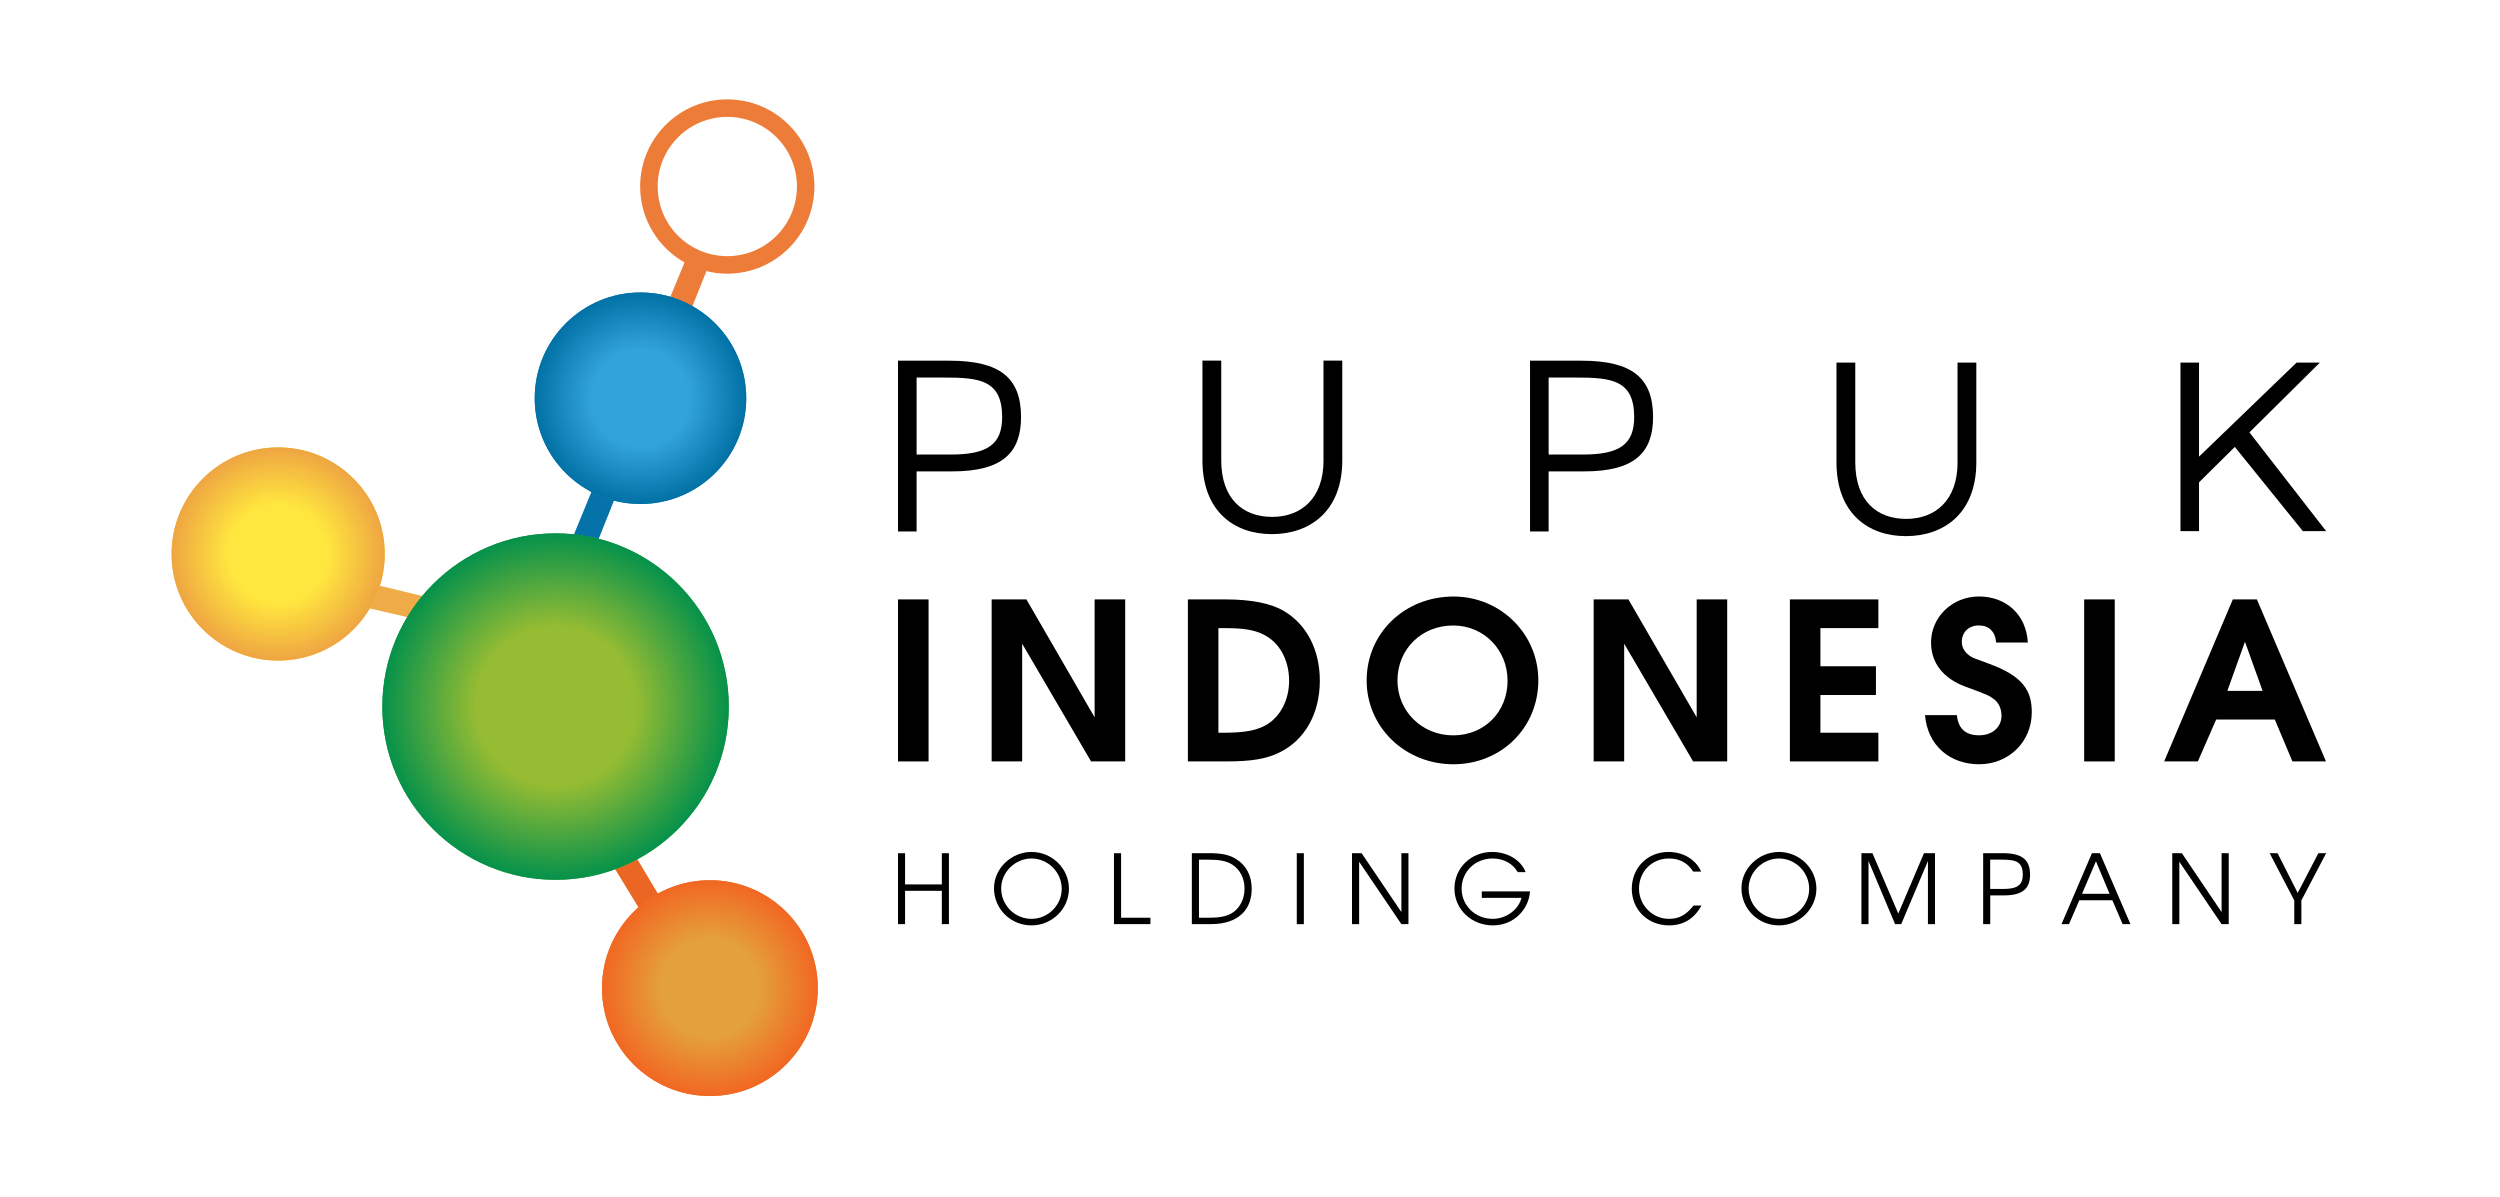 <?xml version="1.0" encoding="utf-8"?>
<!-- Generator: Adobe Illustrator 25.2.0, SVG Export Plug-In . SVG Version: 6.00 Build 0)  -->
<svg version="1.1" id="Layer_1" xmlns="http://www.w3.org/2000/svg" xmlns:xlink="http://www.w3.org/1999/xlink" x="0px" y="0px"
	 viewBox="0 0 512 245.06" style="enable-background:new 0 0 512 245.06;" xml:space="preserve">
<style type="text/css">
	.st0{fill-rule:evenodd;clip-rule:evenodd;fill:#ED7C39;}
	.st1{fill-rule:evenodd;clip-rule:evenodd;fill:#0672AA;}
	.st2{fill-rule:evenodd;clip-rule:evenodd;fill:#EEAB47;}
	.st3{fill-rule:evenodd;clip-rule:evenodd;fill:#EA6622;}
	.st4{fill-rule:evenodd;clip-rule:evenodd;fill:url(#SVGID_1_);}
	.st5{fill-rule:evenodd;clip-rule:evenodd;fill:url(#SVGID_2_);}
	.st6{fill-rule:evenodd;clip-rule:evenodd;fill:url(#SVGID_3_);}
	.st7{fill-rule:evenodd;clip-rule:evenodd;fill:url(#SVGID_4_);}
	.st8{fill-rule:evenodd;clip-rule:evenodd;fill:url(#SVGID_5_);}
	.st9{fill-rule:evenodd;clip-rule:evenodd;fill:url(#SVGID_6_);}
	.st10{fill-rule:evenodd;clip-rule:evenodd;fill:url(#SVGID_7_);}
	.st11{fill-rule:evenodd;clip-rule:evenodd;fill:url(#SVGID_8_);}
	.st12{fill-rule:evenodd;clip-rule:evenodd;}
</style>
<g>
	<path class="st0" d="M148.95,20.35c-9.86,0-17.85,7.99-17.85,17.85c0,6.67,3.67,12.48,9.09,15.55l-9.91,24.09l4.81,1.71l9.59-24.03
		c1.37,0.34,2.79,0.53,4.26,0.53c9.86,0,17.85-7.99,17.85-17.85C166.8,28.35,158.81,20.35,148.95,20.35L148.95,20.35z M148.95,52.46
		L148.95,52.46c-7.87,0-14.26-6.38-14.26-14.26c0-7.87,6.38-14.26,14.26-14.26c7.88,0,14.26,6.38,14.26,14.26
		C163.21,46.08,156.83,52.46,148.95,52.46z"/>
	<polygon class="st1" points="126.18,88.46 115.48,114.45 120.3,116.16 130.46,90.71 	"/>
	<polygon class="st2" points="95.43,124.21 68.11,117.64 67.16,122.65 93.86,128.78 	"/>
	<polygon class="st3" points="137.41,187.5 123.01,163.37 118.76,166.2 133.05,189.58 	"/>
	<radialGradient id="SVGID_1_" cx="122.296" cy="159.612" r="66.885" gradientUnits="userSpaceOnUse">
		<stop  offset="0" style="stop-color:#96BC33"/>
		<stop  offset="1" style="stop-color:#0C9848"/>
	</radialGradient>
	<circle class="st4" cx="113.78" cy="144.71" r="35.48"/>
	<radialGradient id="SVGID_2_" cx="113.781" cy="144.711" r="36.125" gradientUnits="userSpaceOnUse">
		<stop  offset="0" style="stop-color:#96BC33"/>
		<stop  offset="0.45" style="stop-color:#96BC33"/>
		<stop  offset="1" style="stop-color:#00904C"/>
	</radialGradient>
	<circle class="st5" cx="113.78" cy="144.71" r="35.48"/>
	<radialGradient id="SVGID_3_" cx="62.209" cy="122.627" r="41.158" gradientUnits="userSpaceOnUse">
		<stop  offset="0" style="stop-color:#FFE73F"/>
		<stop  offset="1" style="stop-color:#F2B442"/>
	</radialGradient>
	<circle class="st6" cx="56.97" cy="113.46" r="21.83"/>
	<radialGradient id="SVGID_4_" cx="56.97" cy="113.457" r="22.229" gradientUnits="userSpaceOnUse">
		<stop  offset="0" style="stop-color:#FFE73F"/>
		<stop  offset="0.45" style="stop-color:#FFE73F"/>
		<stop  offset="1" style="stop-color:#EEA342"/>
	</radialGradient>
	<circle class="st7" cx="56.97" cy="113.46" r="21.83"/>
	<radialGradient id="SVGID_5_" cx="150.695" cy="211.652" r="41.666" gradientUnits="userSpaceOnUse">
		<stop  offset="0" style="stop-color:#E4A03A"/>
		<stop  offset="1" style="stop-color:#EE7626"/>
	</radialGradient>
	<path class="st8" d="M167.49,202.37c0,12.21-9.89,22.1-22.1,22.1c-12.21,0-22.1-9.9-22.1-22.1s9.89-22.1,22.1-22.1
		C157.6,180.27,167.49,190.16,167.49,202.37z"/>
	<radialGradient id="SVGID_6_" cx="145.391" cy="202.369" r="22.506" gradientUnits="userSpaceOnUse">
		<stop  offset="0" style="stop-color:#E4A03A"/>
		<stop  offset="0.45" style="stop-color:#E4A03A"/>
		<stop  offset="1" style="stop-color:#F26522"/>
	</radialGradient>
	<path class="st9" d="M167.49,202.37c0,12.21-9.89,22.1-22.1,22.1c-12.21,0-22.1-9.9-22.1-22.1s9.89-22.1,22.1-22.1
		C157.6,180.27,167.49,190.16,167.49,202.37z"/>
	<radialGradient id="SVGID_7_" cx="136.368" cy="90.659" r="40.837" gradientUnits="userSpaceOnUse">
		<stop  offset="0" style="stop-color:#3C9CD7"/>
		<stop  offset="1" style="stop-color:#0079AF"/>
	</radialGradient>
	<path class="st10" d="M152.83,81.56c0,11.96-9.7,21.66-21.66,21.66c-11.96,0-21.66-9.7-21.66-21.66c0-11.96,9.7-21.66,21.66-21.66
		C143.13,59.9,152.83,69.6,152.83,81.56z"/>
	<radialGradient id="SVGID_8_" cx="131.169" cy="81.561" r="22.058" gradientUnits="userSpaceOnUse">
		<stop  offset="0" style="stop-color:#33A3DC"/>
		<stop  offset="0.45" style="stop-color:#33A3DC"/>
		<stop  offset="1" style="stop-color:#006FA3"/>
	</radialGradient>
	<path class="st11" d="M152.83,81.56c0,11.96-9.7,21.66-21.66,21.66c-11.96,0-21.66-9.7-21.66-21.66c0-11.96,9.7-21.66,21.66-21.66
		C143.13,59.9,152.83,69.6,152.83,81.56z"/>
	<path class="st12" d="M194.42,73.87h-10.51v34.97h3.81v-12.3h7.32c10.36,0,14.07-3.92,14.07-11.13
		C209.1,77.42,204.88,73.87,194.42,73.87L194.42,73.87z M194.78,93.09L194.78,93.09h-7.06V77.32h5.41c7.26,0,12.11,0.36,12.11,8.09
		C205.24,90.92,202.35,93.09,194.78,93.09z"/>
	<path class="st12" d="M271.06,94.27c0,7.84-4.61,11.59-10.53,11.59c-6.02,0-10.42-3.74-10.42-11.59V73.85h-3.85v20.42
		c0,10.44,6.47,15.12,14.21,15.12c7.79,0,14.43-4.68,14.43-15.12V73.85h-3.85V94.27z"/>
	<path class="st12" d="M323.86,73.87h-10.51v34.97h3.81v-12.3h7.32c10.36,0,14.07-3.92,14.07-11.13
		C338.54,77.42,334.32,73.87,323.86,73.87L323.86,73.87z M324.22,93.09L324.22,93.09h-7.06V77.32h5.41c7.27,0,12.11,0.36,12.11,8.09
		C334.68,90.92,331.79,93.09,324.22,93.09z"/>
	<path class="st12" d="M400.91,94.68c0,7.84-4.61,11.59-10.53,11.59c-6.03,0-10.42-3.74-10.42-11.59V74.26h-3.85v20.42
		c0,10.44,6.47,15.12,14.21,15.12c7.79,0,14.43-4.68,14.43-15.12V74.26h-3.85V94.68z"/>
	<polygon class="st12" points="460.68,88.55 475.11,74.26 470.34,74.26 450.36,93.52 450.36,74.26 446.56,74.26 446.56,108.77 
		450.36,108.77 450.36,98.78 457.69,91.53 471.62,108.77 476.39,108.77 	"/>
	<rect x="183.91" y="122.76" class="st12" width="6.26" height="33.18"/>
	<polygon class="st12" points="223.45,155.94 209.34,131.83 209.34,155.94 203.09,155.94 203.09,122.76 210.21,122.76 
		224.18,146.91 224.18,122.76 230.44,122.76 230.44,155.94 	"/>
	<path class="st12" d="M262.04,154.1c-2.74,1.35-5.8,1.84-10.91,1.84h-7.85v-33.18h7.71c5.3,0,9.31,0.81,11.96,2.38
		c4.7,2.78,7.35,7.99,7.35,14.28C270.3,146.11,267.24,151.58,262.04,154.1L262.04,154.1z M258.84,129.99L258.84,129.99
		c-1.96-0.99-4.11-1.35-8.08-1.35h-1.23v21.42h1.37c3.74,0,6.34-0.45,8.22-1.48c3.01-1.62,4.89-5.16,4.89-9.16
		C264,135.15,262.04,131.6,258.84,129.99z"/>
	<path class="st12" d="M297.65,156.52c-9.91,0-17.76-7.59-17.76-17.15c0-9.7,7.76-17.2,17.81-17.2c9.63,0,17.35,7.68,17.35,17.15
		C315.06,149.03,307.47,156.52,297.65,156.52L297.65,156.52z M297.61,128.1L297.61,128.1c-6.49,0-11.41,4.85-11.41,11.27
		c0,6.29,5.02,11.23,11.41,11.23c6.39,0,11.14-4.8,11.14-11.18C308.75,133.04,303.87,128.1,297.61,128.1z"/>
	<polygon class="st12" points="346.75,155.94 332.63,131.83 332.63,155.94 326.38,155.94 326.38,122.76 333.5,122.76 347.48,146.91 
		347.48,122.76 353.73,122.76 353.73,155.94 	"/>
	<polygon class="st12" points="366.57,155.94 366.57,122.76 384.69,122.76 384.69,128.64 372.82,128.64 372.82,136.45 
		384.19,136.45 384.19,142.34 372.82,142.34 372.82,150.06 384.69,150.06 384.69,155.94 	"/>
	<path class="st12" d="M405.33,156.52c-5.93,0-10.55-3.77-11.09-10.06h6.53c0.28,2.78,1.78,4.13,4.57,4.13
		c2.7,0,4.57-1.66,4.57-4.04c0-1.35-0.55-2.6-1.55-3.37c-1.01-0.76-1.37-0.9-5.85-2.56c-4.52-1.66-7.03-4.85-7.03-9.03
		c0-5.25,4.38-9.43,9.82-9.43c5.43,0,9.68,3.59,10,9.43h-6.49c-0.18-2.24-1.46-3.5-3.56-3.5c-2.05,0-3.47,1.39-3.47,3.37
		c0,1.21,0.64,2.25,1.87,3.01c0.46,0.27,0.55,0.32,3.74,1.48c6.85,2.51,8.72,5.43,8.72,9.92
		C416.11,151.9,411.41,156.52,405.33,156.52z"/>
	<rect x="426.84" y="122.76" class="st12" width="6.26" height="33.18"/>
	<path class="st12" d="M469.49,155.94l-3.61-8.58h-12.01l-3.75,8.58h-6.9l14.06-33.18h4.93l14.15,33.18H469.49L469.49,155.94z
		 M459.77,131.43L459.77,131.43l-3.61,10.06h7.22L459.77,131.43z"/>
	<polygon class="st12" points="192.89,189.26 192.89,182.44 185.36,182.44 185.36,189.26 183.91,189.26 183.91,174.74 
		185.36,174.74 185.36,181.13 192.89,181.13 192.89,174.74 194.34,174.74 194.34,189.26 	"/>
	<path class="st12" d="M211.25,189.52c-4.27,0-7.68-3.38-7.68-7.61c0-4.03,3.52-7.43,7.68-7.43c4.21,0,7.67,3.38,7.67,7.53
		C218.92,186.12,215.46,189.52,211.25,189.52L211.25,189.52z M211.25,175.82L211.25,175.82c-3.36,0-6.21,2.81-6.21,6.13
		c0,3.44,2.79,6.23,6.21,6.23c3.38,0,6.19-2.79,6.19-6.15C217.44,178.63,214.63,175.82,211.25,175.82z"/>
	<polygon class="st12" points="228.14,189.26 228.14,174.74 229.6,174.74 229.6,187.95 235.61,187.95 235.61,189.26 	"/>
	<path class="st12" d="M248,189.26h-3.91v-14.53h3.42c2.64,0,4.17,0.31,5.54,1.14c2.16,1.28,3.3,3.44,3.3,6.17
		C256.36,186.23,253.68,189.26,248,189.26L248,189.26z M252.25,177L252.25,177c-1.1-0.67-2.48-0.94-4.68-0.94h-2.02v11.89h2.02
		c2.57,0,4.07-0.37,5.23-1.3c1.34-1.08,2.08-2.75,2.08-4.66C254.88,179.83,253.92,178,252.25,177z"/>
	<rect x="265.58" y="174.74" class="st12" width="1.45" height="14.53"/>
	<polygon class="st12" points="287,189.26 278.35,176.49 278.35,189.26 276.89,189.26 276.89,174.74 278.86,174.74 287,186.79 
		287,174.74 288.45,174.74 288.45,189.26 	"/>
	<path class="st12" d="M305.77,189.52c-4.44,0-7.9-3.3-7.9-7.55c0-4.21,3.38-7.49,7.7-7.49c3.17,0,5.92,1.65,6.88,4.13h-1.63
		c-1-1.77-2.89-2.79-5.13-2.79c-3.58,0-6.35,2.69-6.35,6.19c0,3.46,2.81,6.17,6.37,6.17c2.87,0,5.35-2,5.88-4.3h-8.12v-1.32h9.87
		C313.12,186.22,310.04,189.52,305.77,189.52z"/>
	<path class="st12" d="M341.82,189.52c-4.35,0-7.63-3.23-7.63-7.47c0-4.34,3.2-7.57,7.53-7.57c3.01,0,5.56,1.53,6.68,4.03h-1.63
		c-1.24-1.95-2.95-2.69-4.99-2.69c-3.46,0-6.11,2.67-6.11,6.17c0,3.4,2.77,6.19,6.13,6.19c2.12,0,3.52-0.81,5.05-2.73h1.61
		C347.01,188.14,344.77,189.52,341.82,189.52z"/>
	<path class="st12" d="M364.33,189.52c-4.26,0-7.68-3.38-7.68-7.61c0-4.03,3.52-7.43,7.68-7.43c4.21,0,7.67,3.38,7.67,7.53
		C371.99,186.12,368.53,189.52,364.33,189.52L364.33,189.52z M364.33,175.82L364.33,175.82c-3.36,0-6.21,2.81-6.21,6.13
		c0,3.44,2.79,6.23,6.21,6.23c3.38,0,6.19-2.79,6.19-6.15C370.52,178.63,367.71,175.82,364.33,175.82z"/>
	<polygon class="st12" points="394.84,189.26 394.84,176.33 389.37,189.26 388.11,189.26 382.67,176.33 382.67,189.26 
		381.22,189.26 381.22,174.74 383.48,174.74 388.77,187.1 394.03,174.74 396.29,174.74 396.29,189.26 	"/>
	<path class="st12" d="M410.39,183.38h-2.79v5.88h-1.45v-14.53h4.01c3.99,0,5.6,1.36,5.6,4.4
		C415.76,181.89,414.34,183.38,410.39,183.38L410.39,183.38z M409.66,176.05L409.66,176.05h-2.07v6.01h2.69
		c2.89,0,3.99-0.83,3.99-2.93C414.28,176.19,412.43,176.05,409.66,176.05z"/>
	<path class="st12" d="M434.71,189.26l-2.1-4.89h-6.76l-2.12,4.89h-1.53l6.23-14.53h1.63l6.25,14.53H434.71L434.71,189.26z
		 M429.25,176.39L429.25,176.39l-2.85,6.66h5.64L429.25,176.39z"/>
	<polygon class="st12" points="454.98,189.26 446.33,176.49 446.33,189.26 444.88,189.26 444.88,174.74 446.85,174.74 
		454.98,186.79 454.98,174.74 456.44,174.74 456.44,189.26 	"/>
	<polygon class="st12" points="471.32,184.41 471.32,189.26 469.87,189.26 469.87,184.41 464.83,174.74 466.45,174.74 
		470.57,182.87 474.8,174.74 476.39,174.74 	"/>
</g>
</svg>
